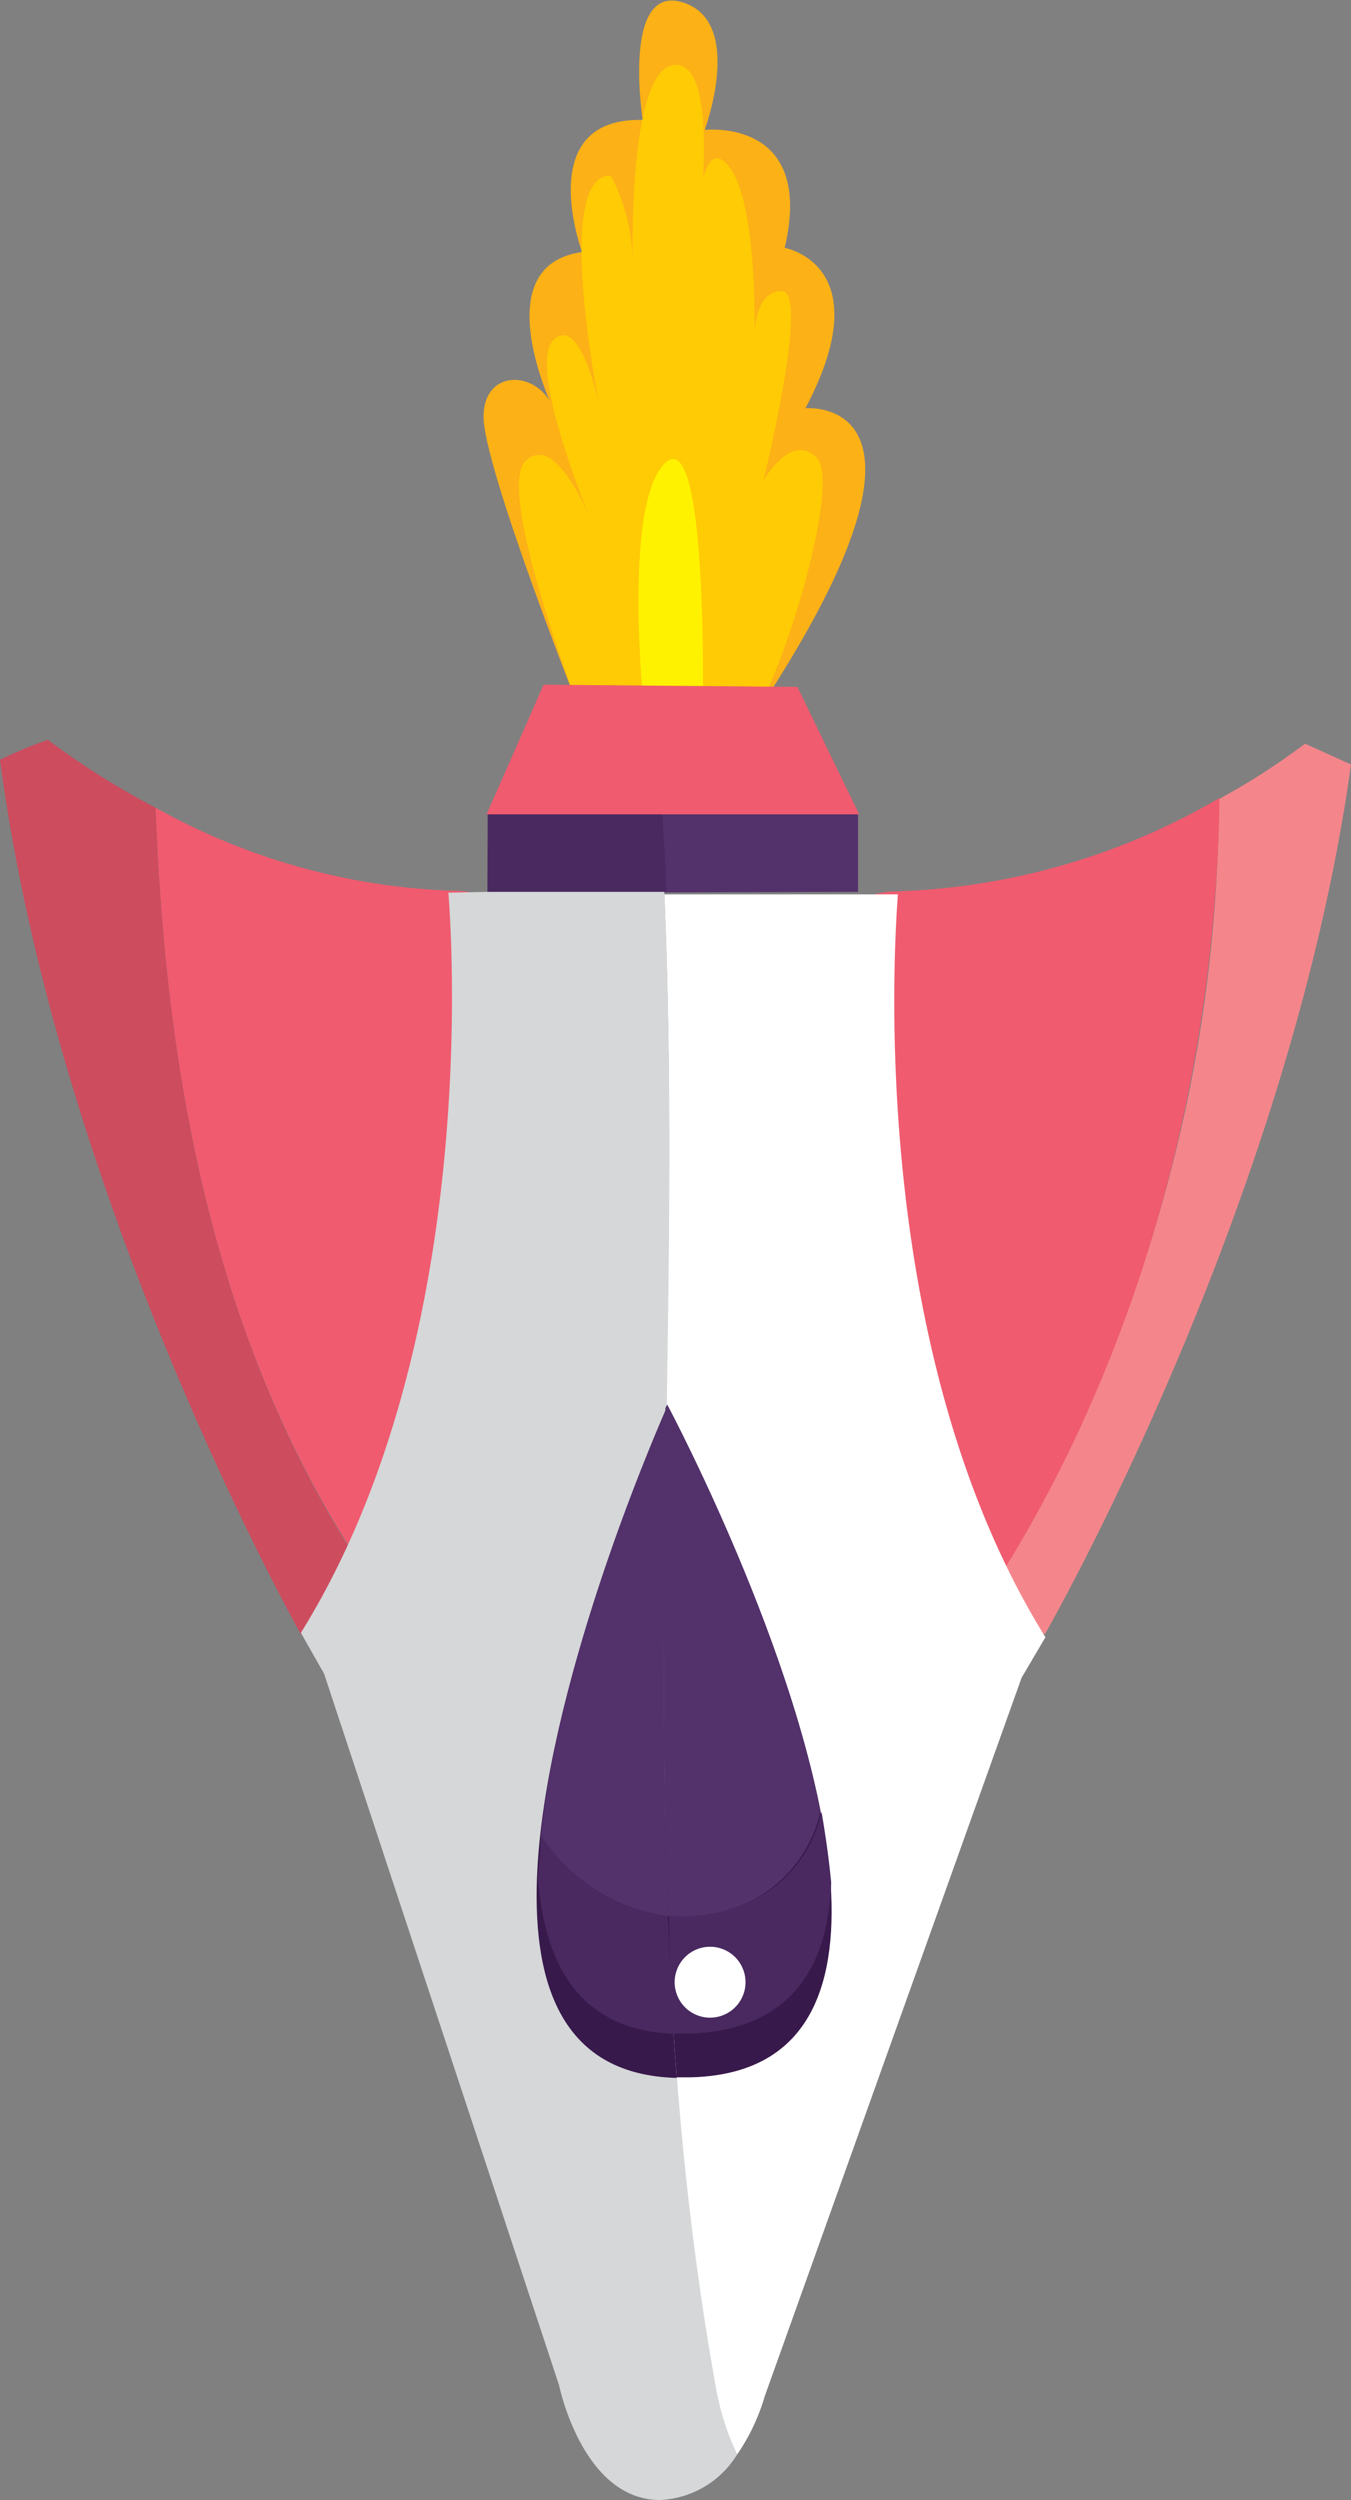 <svg xmlns="http://www.w3.org/2000/svg" viewBox="0 0 48.81 90.26"><rect x="0" y="0" width="48.81" height="90.26" fill="#808080" stroke="none"/><defs><style>.cls-1{fill:#fcb116;}.cls-2{fill:#ffcb05;}.cls-3{fill:#fff200;}.cls-4{fill:#f4868b;}.cls-5{fill:#f05b6f;}.cls-6{fill:#cd4c5e;}.cls-7{fill:#53316b;}.cls-8{fill:#492960;}.cls-9{fill:#fff;}.cls-10{fill:#d5d7d8;}.cls-11{fill:#38194b;}</style></defs><title>spaceship_01</title><g id="Calque_2" data-name="Calque 2"><g id="Calque_1-2" data-name="Calque 1"><path class="cls-1" d="M21.08,26s-3.66-9.21-3.61-11,2.12-1.59,2.56-.14c0,0-2.58-5.27,1-5.76,0,0-1.81-4.87,2.19-4.77,0,0-.77-4.95,1.46-4.24s.78,4.6.78,4.6,4-.46,2.89,4.26c0,0,3.48.61.75,5.79,0,0,6-.55-2,11.35Z"/><path class="cls-2" d="M21.08,26S17.84,17.7,19,16.63,21.43,19,21.43,19,19,13.23,20,12.27s1.68,2.5,1.68,2.5-1.74-8.48.39-8.43a7.09,7.09,0,0,1,.79,3s-.18-7,1.56-7,.71,6.87.71,6.87,0-4.49,1.13-3.29,1,6.15,1,6.15,0-1.58,1-1.56-.68,6.85-.68,6.85,1-1.79,1.93-.83S28.07,25.11,27,26.12Z"/><path class="cls-3" d="M23.3,26s-.86-7.75.73-9.28,1.36,9.32,1.36,9.32Z"/><path class="cls-4" d="M35.42,58a6.11,6.11,0,0,0,2.33,1S46.58,43.66,48.81,27.6l-1.66-.75a25,25,0,0,1-3.11,2A54.23,54.23,0,0,1,35.42,58Z"/><path class="cls-5" d="M35.42,58c5.66-8.46,8.5-19,8.64-29.19a24.65,24.65,0,0,1-11.62,3.37C25.21,32.23,28.11,52.9,35.42,58Z"/><path class="cls-5" d="M13.76,57.55c6.94-5.63,9.67-25.37,2.63-25.39a23.66,23.66,0,0,1-10.77-3C6,39.36,7.91,49.31,13.76,57.55Z"/><path class="cls-6" d="M0,27.43C2.12,43.5,10.87,59,10.87,59a6.43,6.43,0,0,0,2.89-1.4C7.91,49.31,6,39.36,5.62,29.16a28.53,28.53,0,0,1-3.89-2.45A15.76,15.76,0,0,0,0,27.43Z"/><path class="cls-7" d="M31,32.2V29.4l-7.15,0c.08.94.1,1.9.13,2.82Z"/><path class="cls-8" d="M17.61,32.21h6.46c0-.92-.1-1.9-.14-2.82H17.62Z"/><path class="cls-5" d="M17.58,29.4l6.31,0c-.07-1.28-.19-2.58-.3-3.88.11,1.3.23,2.6.3,3.88l7.15,0-2.23-4.6-9.17-.08Z"/><path class="cls-9" d="M26.63,88.62a7.35,7.35,0,0,0,1-2.11l9.28-25.94.86-1.46c-6.22-10-5.54-24-5.33-26.82H24c.77,18-1.47,35.47,1.81,53.86A9.94,9.94,0,0,0,26.63,88.62Z"/><path class="cls-10" d="M16.2,32.23c.22,2.85.85,16.79-5.33,26.72l.84,1.48L20.2,86.12s.84,4.13,3.64,4.14a3.45,3.45,0,0,0,2.79-1.64,9.86,9.86,0,0,1-.79-2.56C22.56,67.67,24.79,50.16,24,32.2H17.61Z"/><path class="cls-11" d="M19.4,67.79c-.15,4,1,7.13,5.05,7.23-.64-8.14-.47-16.17-.37-24.18C23.58,52,19.66,61.11,19.4,67.79Z"/><path class="cls-11" d="M24.45,75c.14,0,.31,0,.49,0,4.2-.1,5.33-3.15,5.07-7-.52-7.19-5.89-17.26-5.89-17.26l-.05.12C24,58.85,23.81,66.88,24.45,75Z"/><path class="cls-7" d="M19.54,66.26a6.47,6.47,0,0,0,4.59,2.92C23.9,63,24,57,24.08,50.84,23.62,51.88,20.22,59.76,19.54,66.26Z"/><path class="cls-7" d="M24.13,69.18a5.87,5.87,0,0,0,3-.54,4.85,4.85,0,0,0,2.51-3.22c-1.3-6.79-5.54-14.71-5.54-14.71l-.06.13C24,57,23.9,63,24.13,69.18Z"/><path class="cls-8" d="M19.54,66.26c0,.53-.08,1.06-.1,1.55.23,3.16,1.53,5.5,4.93,5.62-.1-1.44-.18-2.83-.24-4.25A6.43,6.43,0,0,1,19.54,66.26Z"/><path class="cls-8" d="M24.32,73.42c.21,0,.39,0,.6,0,3.61-.12,5-2.36,5.11-5.45-.08-.84-.2-1.69-.35-2.56a4.69,4.69,0,0,1-2.51,3.22,5.87,5.87,0,0,1-3,.54C24.19,70.6,24.25,72,24.32,73.42Z"/><circle class="cls-9" cx="25.66" cy="71.56" r="1.28" transform="translate(-50.13 65.57) rotate(-65.75)"/></g></g></svg>